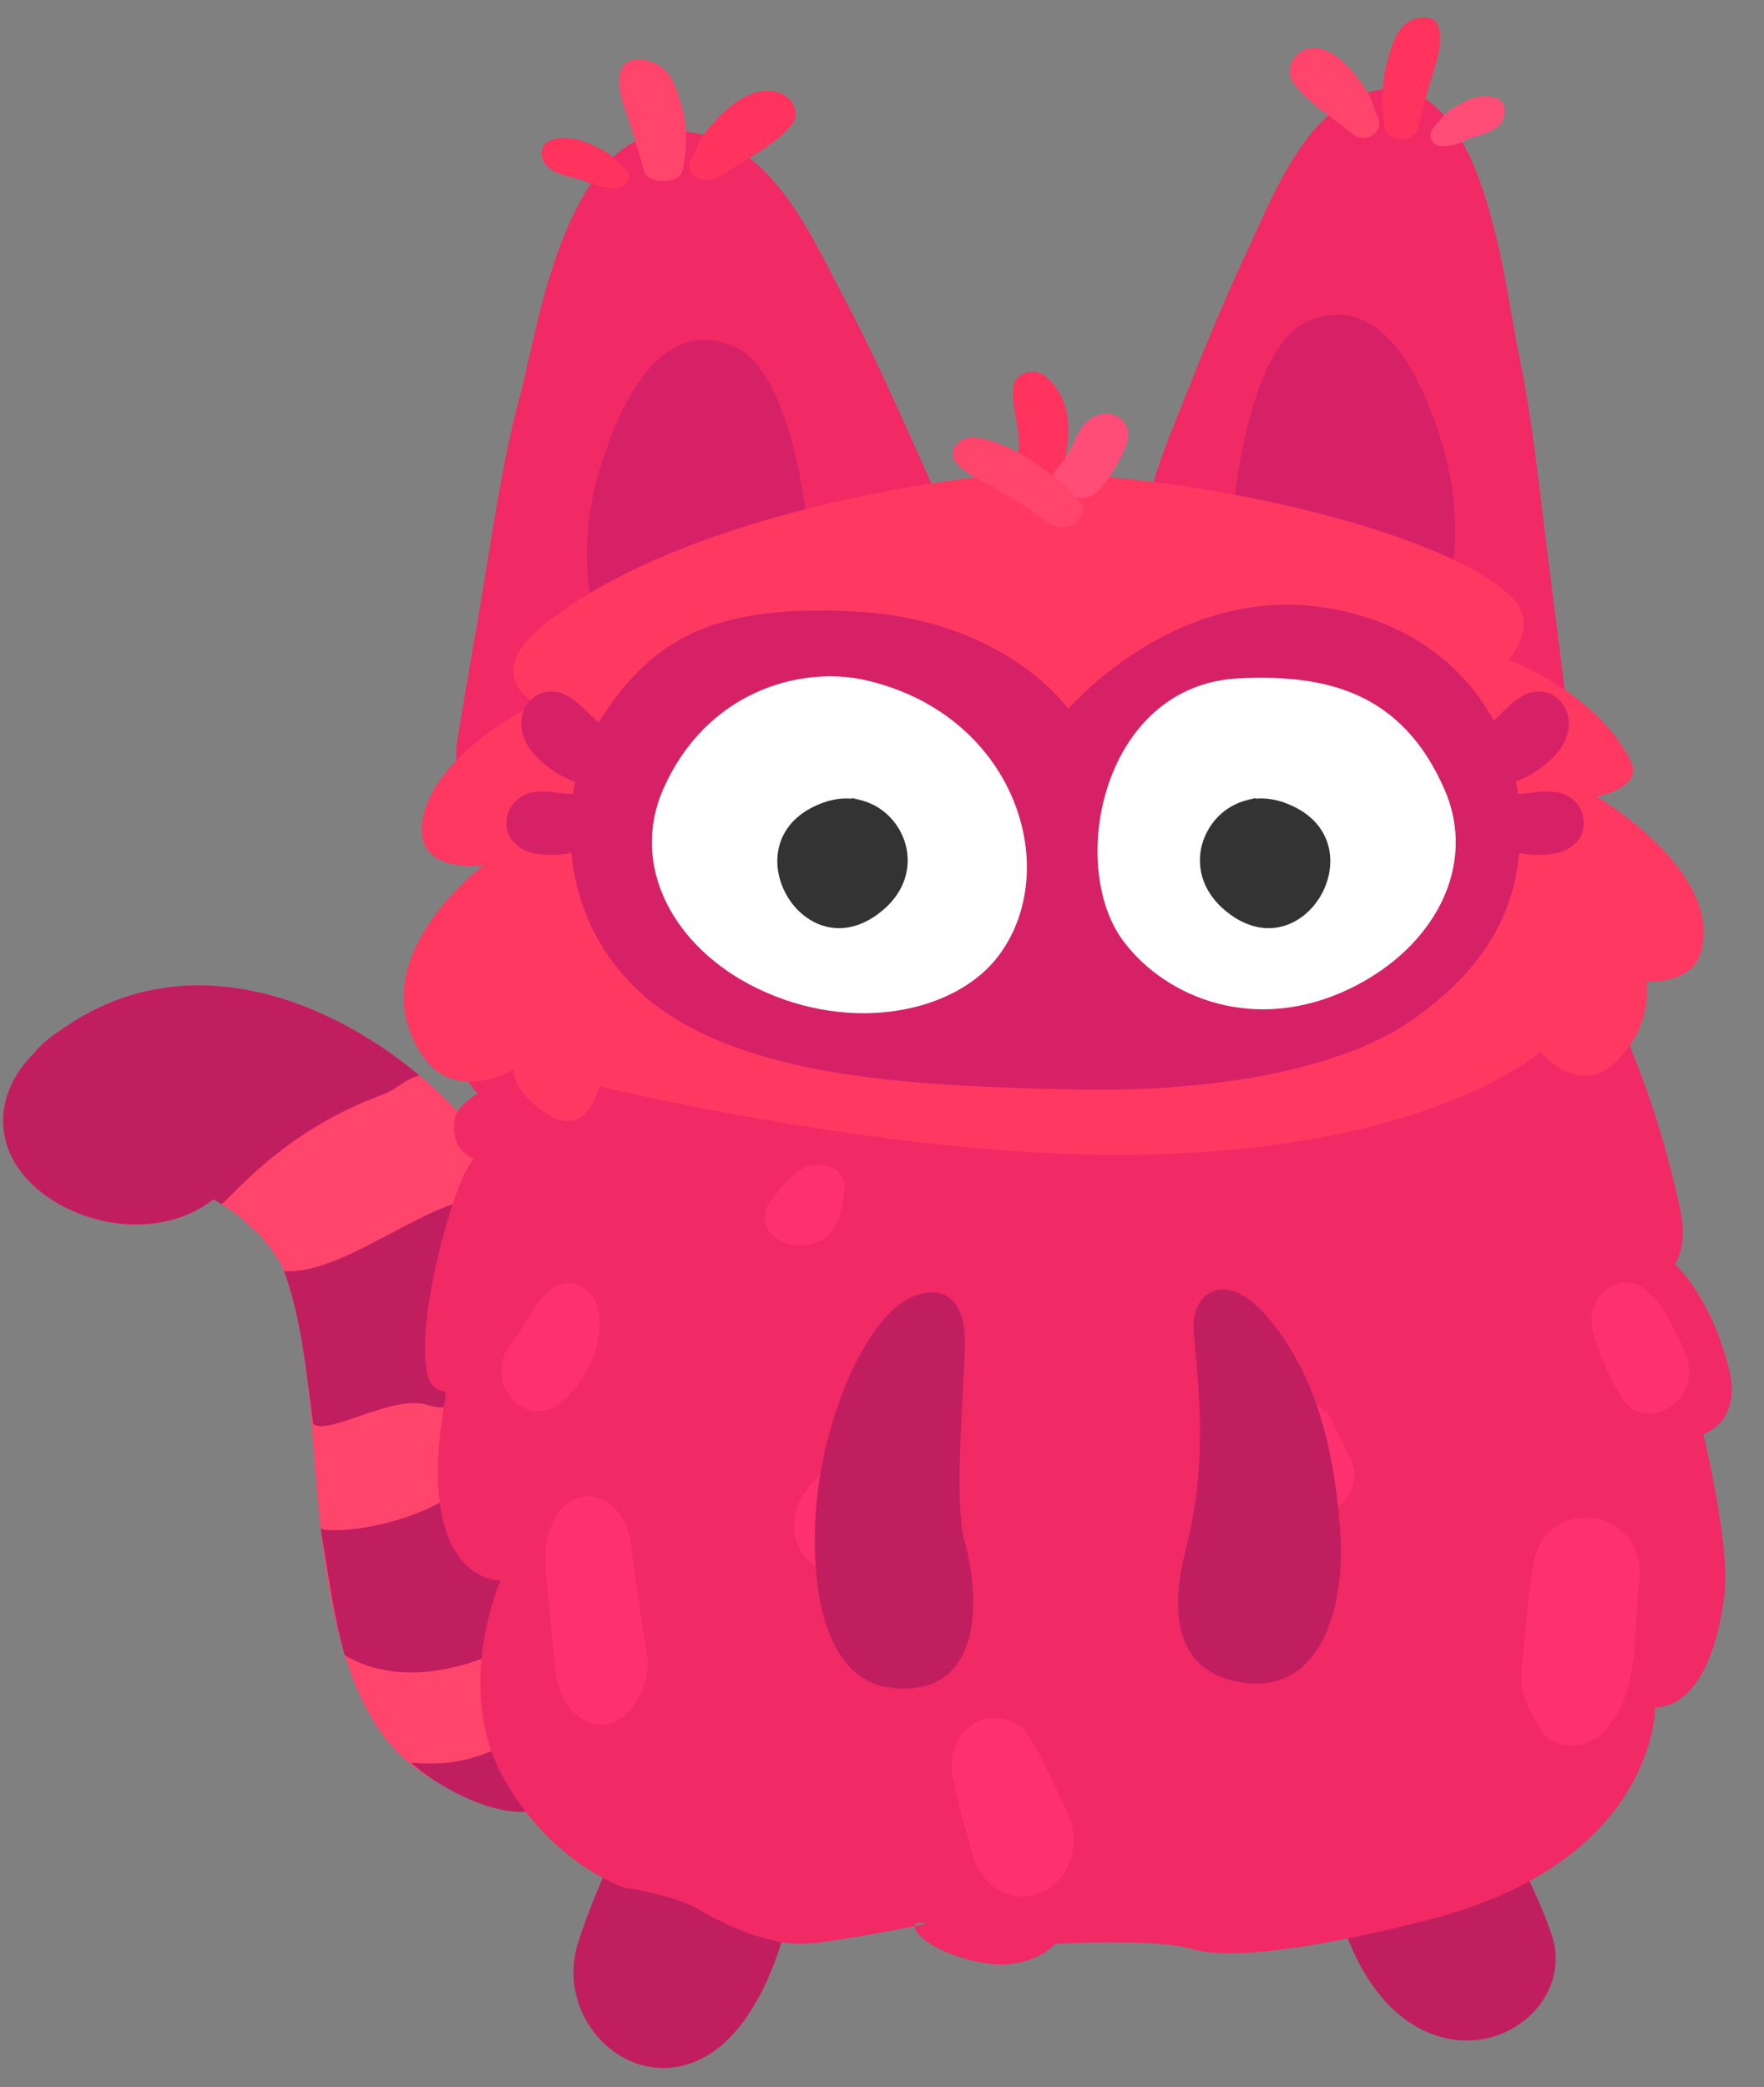 <?xml version="1.0" encoding="UTF-8"?>
<svg width="93px" height="110px" viewBox="0 0 93 110" version="1.1" xmlns="http://www.w3.org/2000/svg" xmlns:xlink="http://www.w3.org/1999/xlink">
    <rect x="0" y="0" width="93" height="110" fill="#808080" stroke="none"/>
    <title>Sidekick_8_a</title>
    <g id="Student-Environmrnt---New-Treatment" stroke="none" stroke-width="1" fill="none" fill-rule="evenodd">
        <g id="Avatars" transform="translate(-1018, -705)">
            <g id="Sidekick_8_a" transform="translate(1018.165, 705.915)">
                <path d="M1.495,54.743 C1.913,54.224 2.425,53.764 3.052,53.373 C10.65,47.936 19.916,52.91 24.586,58.369 C27.672,61.98 27.845,66.577 28.322,70.792 C29.037,77.105 29.143,85.736 28.982,91.312 C28.872,95.109 25.158,94.746 21.777,92.3 C16.332,88.36 16.773,77.127 15.957,71.171 C15.73,69.51 15.404,67.678 14.811,66.103 C14.609,65.566 14.32,65.173 13.959,64.704 C13.712,64.392 13.454,64.087 13.184,63.788 C13.528,64.189 13.436,64.13 12.909,63.608 C12.358,63.11 11.766,62.654 11.082,62.305 C7.288,65.248 0.856,62.881 0.082,59 C-0.222,57.467 0.33,55.935 1.495,54.743" id="Fill-356" fill="#FF456C"></path>
                <path d="M22.439,73.158 C20.659,72.499 17.12,74.789 16.348,74.136 C16.218,73.147 16.093,72.157 15.958,71.171 C15.731,69.51 15.404,67.678 14.812,66.103 C14.806,66.094 14.801,66.085 14.798,66.074 C18.452,66.38 23.939,60.734 26.581,62.665 C26.939,62.926 26.968,63.335 27.265,63.546 C27.936,65.917 28.117,68.412 28.322,70.792 C28.353,71.139 28.372,71.486 28.397,71.834 C27.832,72.094 23.865,73.684 22.439,73.158" id="Fill-358" fill="#C11E60"></path>
                <path d="M23.234,92.012 C22.667,92.052 22.09,92.037 21.512,91.999 C24.333,94.478 29.277,95.898 29.058,92.868 C29.01,92.212 28.981,91.143 28.963,89.867 C27.11,90.729 25.27,91.866 23.234,92.012" id="Fill-360" fill="#C11E60"></path>
                <path d="M26.453,85.975 C27.308,85.542 28.123,85.205 28.937,84.945 C28.936,81.72 28.954,78.502 28.927,77.106 C28.503,77.272 25.601,76.824 23.107,78.235 C20.744,79.573 17.443,79.944 16.734,79.646 C17.085,81.582 17.38,84.108 18.008,86.327 C20.487,87.835 23.853,87.289 26.453,85.975" id="Fill-362" fill="#C11E60"></path>
                <path d="M1.495,54.743 C1.913,54.224 2.425,53.764 3.052,53.373 C9.408,48.825 16.931,51.562 21.953,55.775 C21.242,55.917 20.784,56.496 19.966,56.797 C14.627,58.759 12.014,62.276 11.504,62.546 C11.367,62.461 11.228,62.38 11.082,62.305 C7.288,65.248 0.856,62.881 0.082,59 C-0.222,57.467 0.33,55.935 1.495,54.743" id="Fill-364" fill="#C11E60"></path>
                <path d="M30.298,101.532 C31.213,98.572 32.786,95.727 33.738,92.695 C34.349,90.752 36.229,88.933 38.01,89.263 C40.343,89.695 41.822,91.469 41.979,94.813 C42.171,98.938 40.335,106.942 35.765,107.976 C32.284,108.764 29.187,105.127 30.298,101.532" id="Fill-366" fill="#C11E60"></path>
                <path d="M81.645,101.069 C80.771,98.484 79.237,95.984 78.327,93.337 C77.742,91.64 75.392,89.846 73.606,90.09 C71.268,90.41 70.359,92.455 70.016,95.494 C69.613,99.072 71.538,105.517 76.091,106.52 C79.561,107.284 82.707,104.207 81.645,101.069" id="Fill-368" fill="#C11E60"></path>
                <path d="M60.592,31.665 C59.524,28.215 60.201,25.323 61.521,22.011 C62.836,18.709 64.111,15.454 65.631,12.227 C66.837,9.666 68.439,5.461 71.372,4.181 C77.917,1.319 79.129,14.07 79.85,17.468 C80.66,21.286 81.026,25.187 81.518,29.052 C81.809,31.331 82.103,33.609 82.382,35.891 C82.462,36.535 82.415,37.16 82.354,37.78 C82.46,38.357 82.431,38.93 82.235,39.469 C82.23,39.675 82.216,39.881 82.231,40.087 C82.255,40.413 81.923,40.52 81.669,40.421 C81.407,40.725 81.078,41.01 80.66,41.265 C76.872,43.567 72.24,40.269 69.078,38.585 C65.981,36.933 61.691,35.212 60.592,31.665" id="Fill-370" fill="#F12965"></path>
                <path d="M72.459,5.231 C72.293,4.919 72.254,4.554 72.092,4.237 C71.939,3.941 71.759,3.665 71.561,3.394 C71.124,2.796 70.535,2.113 69.832,1.788 C69.307,1.546 68.725,1.525 68.261,1.925 C67.852,2.278 67.688,2.922 67.986,3.379 C68.72,4.511 70.088,5.25 71.107,6.129 C71.783,6.714 72.893,6.049 72.459,5.231" id="Fill-372" fill="#FF456C"></path>
                <path d="M74.896,0.001 C73.573,0.06 73.255,1.309 72.98,2.315 C72.652,3.511 72.663,4.566 72.825,5.77 C72.936,6.597 74.392,6.643 74.588,5.828 C74.87,4.661 75.202,3.512 75.56,2.361 C75.743,1.776 76.13,-0.055 74.896,0.001" id="Fill-374" fill="#FF335E"></path>
                <path d="M78.558,4.2 C77.856,4.058 77.275,4.287 76.683,4.64 C76.448,4.781 76.174,4.928 75.994,5.127 C75.879,5.251 75.778,5.372 75.681,5.509 C75.637,5.569 75.37,5.79 75.58,5.672 C74.946,6.028 75.294,6.918 76.022,6.79 C76.213,6.757 76.381,6.763 76.574,6.696 C76.689,6.658 76.802,6.615 76.913,6.569 C76.946,6.556 77.352,6.362 77.206,6.412 C77.776,6.215 78.477,6.112 78.894,5.665 C79.307,5.223 79.312,4.35 78.558,4.2" id="Fill-376" fill="#FF4D78"></path>
                <path d="M49.701,33.938 C51.032,30.496 50.295,27.602 48.811,24.286 C47.333,20.979 45.901,17.72 44.179,14.488 C42.812,11.922 41.015,7.712 37.589,6.418 C29.941,3.528 28.244,16.265 27.324,19.657 C26.289,23.469 25.776,27.367 25.115,31.226 C24.724,33.502 24.33,35.778 23.952,38.056 C23.845,38.7 23.886,39.325 23.945,39.946 C23.808,40.521 23.83,41.093 24.051,41.633 C24.052,41.838 24.063,42.044 24.041,42.251 C24.006,42.577 24.395,42.685 24.696,42.588 C24.997,42.892 25.379,43.179 25.866,43.435 C30.278,45.755 35.802,42.482 39.561,40.813 C43.244,39.176 48.332,37.477 49.701,33.938" id="Fill-378" fill="#F12965"></path>
                <path d="M38.542,17.355 C34.605,15.64 32.432,20.538 31.441,23.865 C30.063,28.493 30.752,33.891 34.102,34.728 C36.429,35.31 42.817,30.239 42.51,27.539 C42.342,26.057 41.528,18.655 38.542,17.355" id="Fill-380" fill="#D62167"></path>
                <path d="M68.781,16.025 C72.718,14.31 74.89,19.208 75.882,22.535 C77.26,27.163 76.571,32.561 73.221,33.398 C70.893,33.979 64.506,28.909 64.812,26.209 C64.98,24.727 65.795,17.325 68.781,16.025" id="Fill-382" fill="#D62167"></path>
                <path d="M36.287,7.462 C36.488,7.151 36.543,6.787 36.741,6.471 C36.925,6.176 37.145,5.9 37.383,5.63 C37.91,5.036 38.618,4.355 39.453,4.034 C40.077,3.795 40.763,3.776 41.3,4.179 C41.774,4.533 41.953,5.178 41.593,5.634 C40.705,6.761 39.078,7.492 37.86,8.367 C37.051,8.947 35.759,8.278 36.287,7.462" id="Fill-384" fill="#FF335E"></path>
                <path d="M33.528,2.225 C35.085,2.29 35.431,3.539 35.736,4.546 C36.096,5.744 36.061,6.797 35.845,7.999 C35.696,8.827 33.98,8.865 33.767,8.049 C33.461,6.882 33.093,5.732 32.695,4.58 C32.493,3.995 32.075,2.163 33.528,2.225" id="Fill-386" fill="#FF456C"></path>
                <path d="M29.127,6.404 C29.957,6.265 30.636,6.497 31.325,6.853 C31.599,6.995 31.919,7.142 32.127,7.342 C32.259,7.467 32.376,7.589 32.487,7.725 C32.537,7.787 32.846,8.008 32.602,7.889 C33.341,8.248 32.913,9.135 32.059,9.004 C31.834,8.97 31.636,8.975 31.411,8.908 C31.276,8.87 31.144,8.827 31.014,8.78 C30.976,8.767 30.502,8.57 30.671,8.621 C30.005,8.422 29.182,8.315 28.7,7.867 C28.224,7.423 28.236,6.551 29.127,6.404" id="Fill-388" fill="#FF335E"></path>
                <path d="M55.285,32.047 C44.55,31.268 39.801,34.36 36.682,36.665 C35.851,37.279 30.736,38.837 27.716,44.338 C26.631,46.315 29.597,45.969 29.597,45.969 C29.597,45.969 29.343,45.969 28.478,47.599 C27.724,49.02 27.41,49.574 27.41,49.574 C27.41,49.574 26.018,50.314 25.376,50.908 C24.258,51.945 23.8,52.44 23.647,53.724 C23.495,55.008 25.02,56.737 25.02,56.737 C25.02,56.737 23.931,57.306 23.8,58.12 C23.546,59.701 24.817,60.179 24.817,60.179 C24.817,60.179 24.207,60.705 23.393,63.538 C22.58,66.37 22.241,68.61 22.241,70.19 C22.241,73.16 23.457,71.957 23.326,72.693 C21.563,82.572 26.223,82.392 26.223,82.392 C26.223,82.392 23.685,88.114 26.445,92.922 C29.006,97.383 32.763,98.575 32.763,98.575 C32.763,98.575 35.377,98.966 36.614,99.697 C38.134,100.596 40.275,101.541 42.038,101.541 C43.464,101.541 48.682,100.487 48.682,100.487 C47.447,100.062 47.931,101.698 51.259,102.463 C54.124,103.122 55.462,101.541 55.462,101.541 C55.462,101.541 60.697,101.232 62.649,101.805 C65.242,102.566 71.376,101.256 75.281,100.238 C87.189,97.135 87.097,89.068 87.097,89.068 C87.097,89.068 89.904,89.422 90.717,83.362 C91.154,80.888 89.632,74.669 89.632,74.669 C89.632,74.669 91.691,74.072 90.989,71.244 C90.039,67.424 88.141,65.711 88.141,65.711 C88.141,65.711 88.846,64.791 88.41,62.786 C85.28,48.389 76.011,33.552 55.285,32.047" id="Fill-390" fill="#F12965"></path>
                <path d="M33.927,86.064 C33.583,84.171 33.333,82.257 33.08,80.34 C32.853,78.602 31.391,77.623 30.249,78.055 C28.93,78.553 28.429,80.28 28.619,82.025 C28.802,83.716 28.944,85.413 29.111,87.106 C29.293,88.953 30.595,90.241 31.891,89.962 C33.106,89.701 34.257,87.869 33.927,86.064" id="Fill-392" fill="#FF306E"></path>
                <path d="M42.38,81.243 C43.21,82.14 44.93,82.337 45.722,81.234 C46.085,80.725 46.463,80.232 46.847,79.747 C47.608,78.785 48.175,77.922 48.636,76.727 C48.971,75.861 48.645,74.805 47.963,74.263 C47.205,73.659 46.345,73.8 45.6,74.311 C44.324,75.188 43.347,76.379 42.371,77.609 C41.529,78.671 41.422,80.204 42.38,81.243" id="Fill-394" fill="#FF306E"></path>
                <path d="M50.489,94.585 C50.662,95.27 50.884,95.939 51.047,96.625 C51.42,98.189 52.695,99.307 54.228,98.994 C55.976,98.637 56.943,96.517 56.174,94.783 C55.56,93.398 54.926,92.043 54.177,90.738 C53.636,89.797 52.485,89.406 51.533,89.757 C50.288,90.216 49.777,91.606 50.096,92.921 C50.213,93.479 50.346,94.032 50.489,94.585" id="Fill-396" fill="#FF306E"></path>
                <path d="M70.814,75.54 C70.818,75.536 70.806,75.505 70.759,75.413 C70.679,75.255 70.606,75.092 70.523,74.934 C70.353,74.61 70.203,74.275 70.048,73.943 C69.596,72.959 68.325,72.716 67.506,73.247 C66.59,73.841 66.416,75.029 66.867,76.011 C67.209,76.754 67.545,77.556 68.141,78.104 C68.527,78.459 68.872,78.721 69.4,78.742 C69.862,78.76 70.321,78.579 70.663,78.24 C71.405,77.509 71.393,76.363 70.814,75.54" id="Fill-398" fill="#FF306E"></path>
                <path d="M80.661,81.609 C80.468,82.838 80.346,84.07 80.229,85.31 C80.182,85.839 80.127,86.368 80.07,86.897 C79.924,88.26 80.344,89.028 81.006,90.17 C81.656,91.286 83.357,91.359 84.218,90.545 C86.371,88.507 85.914,85.178 86.252,82.472 C86.743,78.536 81.277,77.719 80.661,81.609" id="Fill-400" fill="#FF306E"></path>
                <path d="M88.799,70.711 C88.789,70.679 88.778,70.648 88.767,70.616 C88.757,70.588 88.752,70.559 88.739,70.531 C88.745,70.548 88.749,70.565 88.754,70.583 C88.719,70.482 88.681,70.38 88.634,70.282 C88.506,69.985 88.391,69.69 88.237,69.407 C87.971,68.907 87.727,68.372 87.398,67.919 C86.791,67.085 86.058,66.415 85.008,66.785 C83.767,67.226 83.452,68.69 84.005,69.852 C83.826,69.461 83.859,69.57 84.099,70.182 C84.185,70.425 84.287,70.659 84.384,70.896 C84.659,71.569 84.959,72.141 85.349,72.763 C86.606,74.775 89.511,72.846 88.799,70.711" id="Fill-402" fill="#FF306E"></path>
                <path d="M31.408,68.354 C31.271,66.83 29.712,66.181 28.68,67.229 C28.319,67.536 28.028,67.903 27.808,68.333 C27.813,68.328 27.667,68.575 27.607,68.677 C27.441,68.946 27.268,69.208 27.094,69.469 C26.867,69.811 26.577,70.106 26.423,70.499 C26.003,71.57 26.472,72.841 27.457,73.3 C28.313,73.698 29.151,73.363 29.761,72.667 C29.583,72.913 29.68,72.814 30.054,72.371 C30.191,72.214 30.32,72.058 30.445,71.886 C31.168,70.872 31.521,69.618 31.408,68.354" id="Fill-404" fill="#FF306E"></path>
                <path d="M85.829,39.242 C84.058,35.578 79.38,33.881 79.38,33.881 C79.38,33.881 80.788,32.206 79.817,30.899 C77.673,28.013 66.614,24.562 54.987,23.986 C52.489,23.862 36.785,25.595 28.701,31.858 C25.028,34.703 28.107,36.169 28.107,36.169 C28.107,36.169 23.081,38.555 22.194,41.932 C21.307,45.31 25.352,44.674 25.352,44.674 C25.352,44.674 18.626,49.672 22.128,54.75 C23.879,57.289 26.888,55.456 26.888,55.456 C26.964,55.552 26.777,56.509 28.606,57.756 C30.777,59.236 31.433,56.343 31.433,56.343 C31.433,56.343 47.189,60.179 59.95,59.948 C75.409,59.668 81.032,54.516 81.032,54.516 C81.032,54.516 83.035,56.939 84.992,55.093 C87.023,53.176 86.641,50.839 86.641,50.839 C86.641,50.839 88.984,50.951 89.476,49.375 C90.826,45.059 84.004,41.071 84.004,41.071 C84.004,41.071 86.489,40.609 85.829,39.242" id="Fill-406" fill="#FF3862"></path>
                <path d="M55.847,23.816 C56.297,22.257 56.459,20.169 54.96,18.926 C54.337,18.411 53.352,18.772 53.27,19.435 C53.113,20.711 53.785,21.894 53.467,23.194 C53.166,24.425 55.483,25.081 55.847,23.816" id="Fill-408" fill="#FF335E"></path>
                <path d="M57.806,24.887 C58.225,24.427 58.532,23.924 58.815,23.403 C59.158,22.772 59.602,21.916 59.058,21.288 C58.796,20.985 58.314,20.788 57.848,20.918 C56.906,21.18 56.646,21.991 56.338,22.631 C56.146,23.03 55.893,23.397 55.583,23.745 C54.595,24.857 56.811,25.983 57.806,24.887" id="Fill-410" fill="#FF4D78"></path>
                <path d="M79.963,41.874 C79.681,36.889 76.087,31.957 69.372,31.069 C61.609,30.044 56.159,36.453 56.159,36.453 C56.159,36.453 52.9,31.763 45.018,31.324 C37.448,30.903 34.123,32.732 31.298,37.316 C29.047,40.97 28.714,49.404 36.451,53.35 C41.485,55.917 48.422,56.343 56.403,56.509 C65.515,56.699 71.255,54.887 74.027,53.018 C78.831,49.778 80.202,46.098 79.963,41.874" id="Fill-412" fill="#D62167"></path>
                <path d="M31.558,43.172 C32.105,42.47 32.082,41.587 31.295,41.11 C31.078,40.979 30.863,40.968 30.616,40.962 C31.085,40.973 30.506,40.954 30.35,40.946 C30.286,40.943 30.034,40.935 30.187,40.95 C29.985,40.932 29.784,40.911 29.58,40.904 C29.561,40.902 29.537,40.9 29.505,40.897 C29.386,40.886 29.268,40.869 29.15,40.854 C28.789,40.806 28.439,40.779 28.074,40.819 C27.352,40.898 26.728,41.388 26.567,42.121 C26.365,43.039 26.951,43.764 27.785,44.006 C28.523,44.221 29.567,44.186 30.317,43.934 C30.766,43.783 31.259,43.557 31.558,43.172" id="Fill-414" fill="#D62167"></path>
                <path d="M31.57,40.38 C32.441,40.091 32.914,39.248 32.492,38.267 C32.376,37.996 32.195,37.84 31.982,37.666 C32.385,37.995 31.89,37.586 31.758,37.473 C31.704,37.426 31.489,37.247 31.614,37.365 C31.447,37.211 31.283,37.056 31.109,36.91 C31.093,36.896 31.074,36.878 31.047,36.853 C30.95,36.762 30.855,36.666 30.761,36.571 C30.473,36.282 30.181,36.021 29.841,35.81 C29.166,35.394 28.346,35.432 27.796,36.01 C27.106,36.734 27.214,37.811 27.806,38.604 C28.332,39.307 29.264,39.981 30.06,40.253 C30.536,40.416 31.094,40.537 31.57,40.38" id="Fill-416" fill="#D62167"></path>
                <path d="M78.305,43.172 C77.758,42.47 77.782,41.587 78.569,41.11 C78.785,40.979 79,40.968 79.248,40.962 C78.779,40.973 79.358,40.954 79.513,40.946 C79.577,40.943 79.829,40.935 79.676,40.95 C79.878,40.932 80.079,40.911 80.284,40.904 C80.303,40.902 80.326,40.9 80.359,40.897 C80.477,40.886 80.596,40.869 80.713,40.854 C81.074,40.806 81.424,40.779 81.789,40.819 C82.511,40.898 83.135,41.388 83.296,42.121 C83.498,43.039 82.912,43.764 82.079,44.006 C81.34,44.221 80.296,44.186 79.546,43.934 C79.098,43.783 78.605,43.557 78.305,43.172" id="Fill-418" fill="#D62167"></path>
                <path d="M78.293,40.38 C77.422,40.091 76.949,39.248 77.371,38.267 C77.487,37.996 77.668,37.84 77.881,37.666 C77.478,37.995 77.973,37.586 78.105,37.473 C78.159,37.426 78.374,37.247 78.249,37.365 C78.416,37.211 78.58,37.056 78.754,36.91 C78.77,36.896 78.789,36.878 78.815,36.853 C78.913,36.762 79.008,36.666 79.102,36.571 C79.39,36.282 79.682,36.021 80.022,35.81 C80.697,35.394 81.517,35.432 82.067,36.01 C82.757,36.734 82.649,37.811 82.057,38.604 C81.531,39.307 80.599,39.981 79.803,40.253 C79.327,40.416 78.77,40.537 78.293,40.38" id="Fill-420" fill="#D62167"></path>
                <path d="M56.541,26.656 C56.772,26.497 57.193,25.814 56.803,25.611 C56.633,25.358 56.437,25.118 56.212,24.893 C56.027,24.697 55.805,24.522 55.59,24.347 C55.238,24.057 54.857,23.792 54.471,23.53 C53.577,22.924 52.443,22.277 51.258,22.155 C50.306,22.057 49.747,22.932 50.285,23.52 C50.845,24.132 51.737,24.509 52.497,24.939 C53.459,25.484 54.303,26.116 55.201,26.72 C55.572,26.971 56.199,26.893 56.541,26.656" id="Fill-422" fill="#FF456C"></path>
                <path d="M45.532,34.949 C42.014,34.126 37.033,35.558 34.788,40.713 C33.063,44.675 35.273,49.012 39.776,51.188 C44.764,53.599 50.253,52.451 52.496,49.442 C55.905,44.87 53.347,36.778 45.532,34.949" id="Fill-424" fill="#FFFFFF"></path>
                <path d="M45.349,41.298 C45.209,41.255 45.064,41.222 44.914,41.208 C44.524,41.176 44.709,41.093 45.349,41.298" id="Fill-426" fill="#000000"></path>
                <path d="M45.46,41.333 C45.419,41.318 45.387,41.31 45.349,41.298 C45.385,41.309 45.423,41.32 45.46,41.333" id="Fill-428" fill="#000000"></path>
                <path d="M43.238,41.39 C46.693,40.148 49.373,44.464 46.426,47.019 C42.239,50.644 38.023,43.267 43.238,41.39 C44.128,41.07 42.371,41.702 43.238,41.39" id="Fill-430" fill="#333333"></path>
                <path d="M45.503,41.348 C45.488,41.342 45.473,41.338 45.46,41.333 C45.473,41.338 45.488,41.342 45.503,41.348" id="Fill-432" fill="#000000"></path>
                <path d="M45.831,41.474 C45.826,41.471 45.819,41.471 45.815,41.469 C45.812,41.468 45.809,41.466 45.807,41.465 C45.815,41.469 45.821,41.469 45.831,41.474" id="Fill-434" fill="#000000"></path>
                <path d="M45.807,41.465 C45.696,41.419 45.596,41.381 45.503,41.348 C45.605,41.384 45.707,41.424 45.807,41.465" id="Fill-436" fill="#000000"></path>
                <path d="M65.153,34.838 C69.769,34.616 73.755,35.559 75.999,40.713 C77.724,44.675 75.514,49.012 71.011,51.189 C66.023,53.6 61.315,51.696 59.064,48.694 C56.071,44.704 57.942,35.185 65.153,34.838" id="Fill-438" fill="#FFFFFF"></path>
                <path d="M65.438,41.298 C65.578,41.255 65.723,41.222 65.873,41.208 C66.262,41.176 66.078,41.093 65.438,41.298" id="Fill-440" fill="#000000"></path>
                <path d="M65.326,41.333 C65.367,41.318 65.399,41.31 65.437,41.298 C65.401,41.309 65.363,41.32 65.326,41.333" id="Fill-442" fill="#000000"></path>
                <path d="M67.549,41.39 C64.095,40.148 61.414,44.464 64.361,47.019 C68.548,50.644 72.764,43.267 67.549,41.39 C66.659,41.07 68.416,41.702 67.549,41.39" id="Fill-444" fill="#333333"></path>
                <path d="M65.283,41.348 C65.298,41.342 65.313,41.338 65.326,41.333 C65.313,41.338 65.298,41.342 65.283,41.348" id="Fill-446" fill="#000000"></path>
                <path d="M64.955,41.474 C64.961,41.471 64.967,41.471 64.972,41.469 C64.975,41.468 64.977,41.466 64.979,41.465 C64.972,41.469 64.965,41.469 64.955,41.474" id="Fill-448" fill="#000000"></path>
                <path d="M64.98,41.465 C65.091,41.419 65.192,41.381 65.284,41.348 C65.182,41.384 65.081,41.424 64.98,41.465" id="Fill-450" fill="#000000"></path>
                <path d="M43.889,63.691 C44.171,63.158 44.203,62.605 44.326,62.045 C44.484,61.315 44.197,60.658 43.218,60.504 C41.891,60.297 41.113,61.631 40.501,62.34 C39.901,63.037 40.113,64.006 40.972,64.475 C42.043,65.06 43.403,64.609 43.889,63.691" id="Fill-452" fill="#FF306E"></path>
                <path d="M43.072,76.85 C43.794,72.539 45.843,68.204 48.071,67.382 C49.822,66.737 50.69,67.902 50.704,69.675 C50.72,71.75 50.092,78.132 50.667,80.227 C51.718,84.055 51.288,88.579 46.816,88.047 C42.554,87.539 42.444,80.601 43.072,76.85" id="Fill-454" fill="#C11E60"></path>
                <path d="M70.494,79.843 C70.222,75.939 69.4,71.826 66.778,68.647 C64.413,65.778 62.589,67.251 62.768,69.291 C63.024,72.194 63.525,76.227 62.359,80.729 C61.688,83.32 61.322,87.239 65.46,87.785 C69.403,88.306 70.778,83.924 70.494,79.843" id="Fill-456" fill="#C11E60"></path>
            </g>
        </g>
    </g>
</svg>